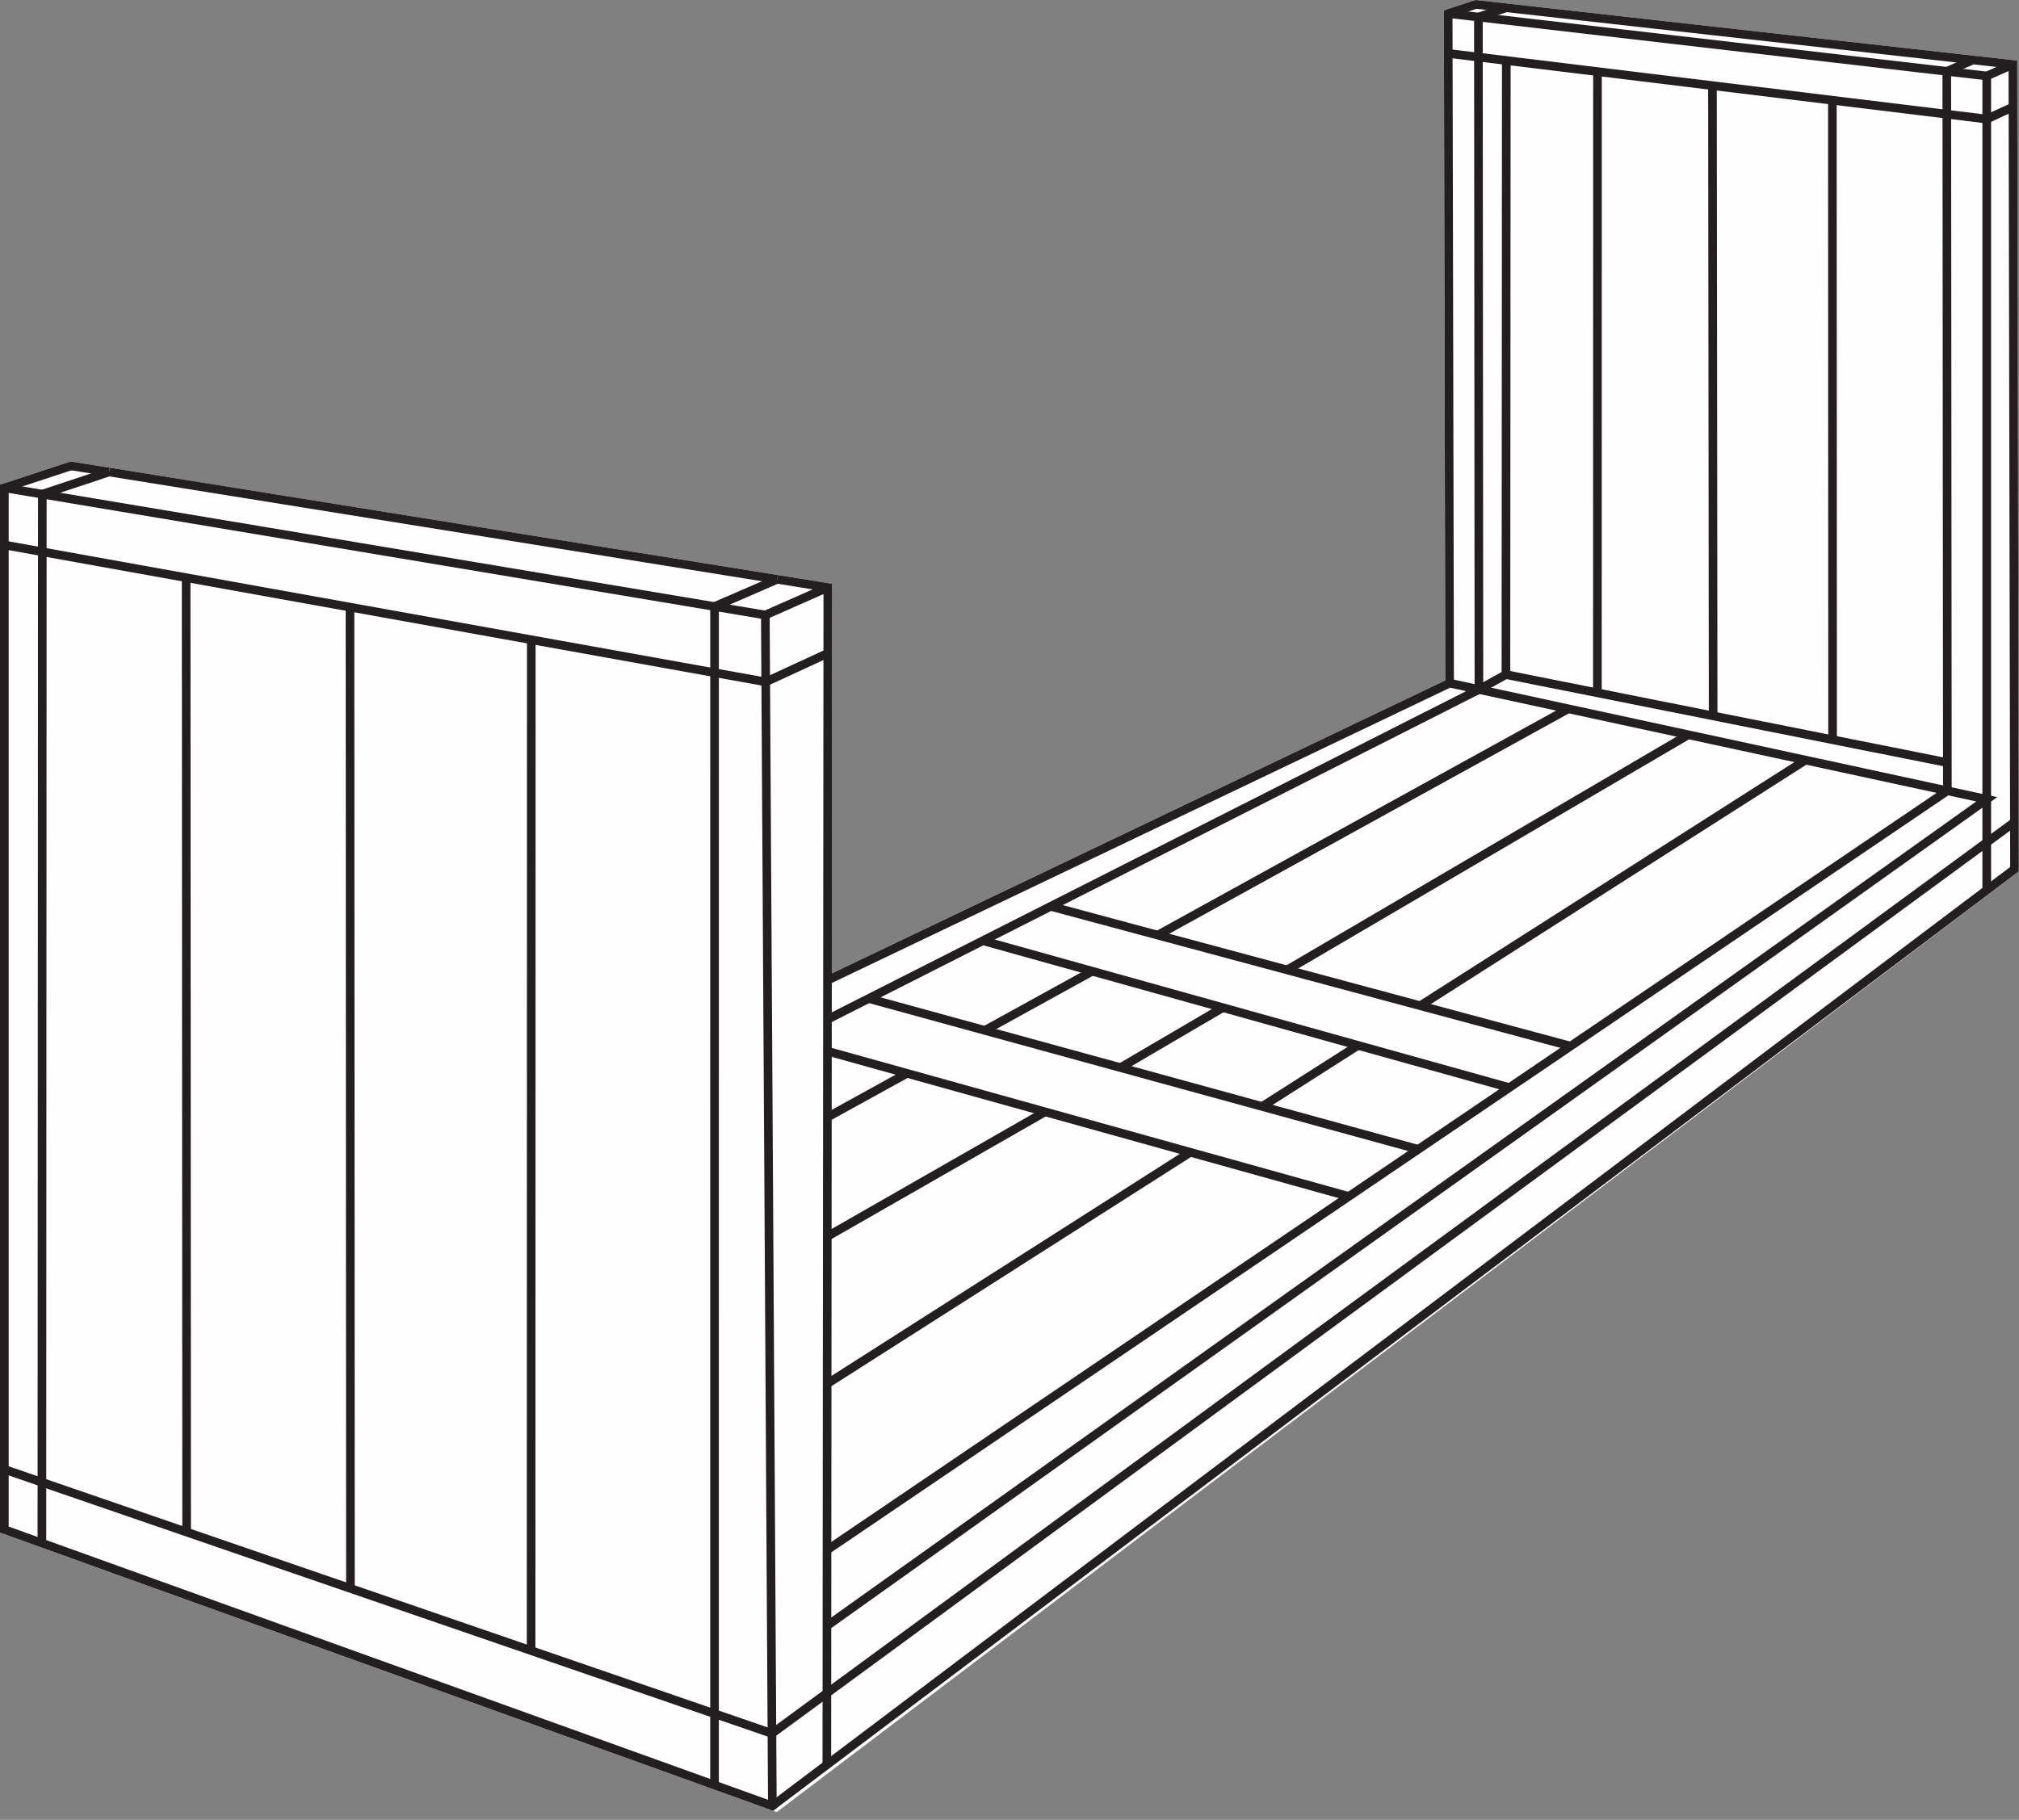 <?xml version="1.0" encoding="UTF-8"?>
<svg width="132px" height="119px" viewBox="0 0 132 119" version="1.1" xmlns="http://www.w3.org/2000/svg" xmlns:xlink="http://www.w3.org/1999/xlink">
    <rect x="0" y="0" width="132" height="119" fill="#808080" stroke="none"/>
    <!-- Generator: sketchtool 50.1 (55044) - http://www.bohemiancoding.com/sketch -->
    <title>571B2A71-ACAF-4B46-BD6F-AB41656AD922</title>
    <desc>Created with sketchtool.</desc>
    <defs></defs>
    <g id="Tools" stroke="none" stroke-width="1" fill="none" fill-rule="evenodd">
        <g id="Tools---Container-Types" transform="translate(-592, -1590)">
            <g id="containers4" transform="translate(592, 1590)">
                <polygon id="Fill-1" fill="#FEFEFE" points="96.472 -0 94.397 0.688 94.491 44.493 54.383 63.652 54.405 38.173 4.619 30.176 -0 31.688 -0 100.219 50.781 118.493 131.986 56.979 131.882 3.961"></polygon>
                <polygon id="Fill-2" fill="#231F20" points="0 31.688 0 31.898 0 100.021 0 100.219 0.188 100.286 50.4 118.356 50.547 118.409 50.779 118.231 50.319 40.216 50.318 39.977 50.083 39.937 46.764 39.383 46.67 39.94 49.756 40.457 50.211 117.688 0.567 99.823 0.567 32.232 2.722 32.592 2.813 32.035 0.261 31.608"></polygon>
                <path d="M96.472,-0 L96.416,0.018 L94.593,0.617 L94.397,0.688 L94.767,1.156 L96.592,0.556 L96.472,-0 Z M129.777,4.709 L130.005,5.226 L131.713,4.473 L131.486,3.955 L129.777,4.709 Z M0.196,31.629 L0.371,32.167 L4.735,30.733 L4.619,30.176 L0.196,31.629 Z M49.922,39.957 L50.151,40.476 L54.237,38.672 L54.009,38.155 L49.922,39.957 Z" id="Fill-3" fill="#231F20"></path>
                <polygon id="Fill-4" fill="#231F20" points="50.324 117.864 50.666 118.316 131.875 57.062 131.985 56.979 131.986 56.836 131.534 56.61"></polygon>
                <polygon id="Fill-5" fill="#231F20" points="2.485 32.313 2.455 100.903 3.021 100.903 3.049 32.313"></polygon>
                <path d="M129.773,7.529 L130.011,8.043 L131.724,7.253 L131.487,6.739 L129.773,7.529 Z M0.233,35.913 L2.716,36.36 L2.815,35.804 L0.334,35.358 L0.233,35.913 Z M50.025,44.297 L46.767,43.711 L46.668,44.266 L50.013,44.868 L50.101,44.884 L50.182,44.847 L54.238,42.977 L54.001,42.463 L50.025,44.297 Z" id="Fill-6" fill="#231F20"></path>
                <polygon id="Fill-7" fill="#231F20" points="46.435 39.662 46.432 116.73 46.998 116.73 46.999 39.662"></polygon>
                <polygon id="Fill-8" fill="#231F20" points="50.421 113.037 0.376 95.815 0.192 96.35 50.377 113.62 50.516 113.669 50.635 113.581 131.866 53.989 131.531 53.532"></polygon>
                <path d="M127.166,4.405 L128.877,3.662 L129.103,4.18 L127.392,4.924 L127.166,4.405 Z M46.604,39.402 L50.702,37.623 L50.927,38.14 L46.831,39.921 L46.604,39.402 Z" id="Fill-9" fill="#231F20"></path>
                <path d="M96.568,0.848 L96.744,1.384 L98.571,0.776 L98.394,0.241 L96.568,0.848 Z M2.678,32.046 L2.855,32.581 L7.219,31.131 L7.042,30.595 L2.678,32.046 Z" id="Fill-10" fill="#231F20"></path>
                <path d="M50.859,37.603 L54.167,38.135 L54.405,38.173 L54.405,38.414 L54.339,115.405 L53.775,115.405 L53.84,38.655 L50.771,38.161 L50.859,37.603 Z M4.619,30.176 L7.175,30.584 L7.087,31.142 L4.603,30.744 L4.619,30.176 Z" id="Fill-11" fill="#231F20"></path>
                <polygon id="Fill-12" fill="#231F20" points="96.473 0.568 131.318 4.467 131.423 56.836 131.987 56.836 131.883 4.214 131.882 3.961 131.631 3.932 96.536 0.006 96.472 -0"></polygon>
                <polygon id="Fill-13" fill="#231F20" points="94.711 0.605 129.923 4.686 130.175 4.715 130.175 4.967 130.175 58.203 129.607 58.203 129.607 5.219 94.648 1.167"></polygon>
                <polygon id="Fill-14" fill="#231F20" points="94.492 44.671 95.056 44.671 94.962 0.885 94.398 0.687"></polygon>
                <polygon id="Fill-15" fill="#231F20" points="53.901 106.087 129.206 52.408 94.807 44.968 54.223 64.355 53.979 63.846 94.652 44.416 94.741 44.374 94.834 44.394 129.952 51.99 130.577 52.125 130.055 52.497 54.229 106.547"></polygon>
                <polygon id="Fill-16" fill="#231F20" points="96.374 1.115 96.409 45.086 96.973 45.086 96.938 1.115"></polygon>
                <polygon id="Fill-17" fill="#231F20" points="126.996 4.665 127.035 51.711 127.599 51.711 127.56 4.665"></polygon>
                <polygon id="Fill-18" fill="#231F20" points="129.858 8.068 94.652 3.776 94.718 3.212 129.924 7.505"></polygon>
                <polygon id="Fill-19" fill="#231F20" points="127.475 51.943 54.227 101.592 53.911 101.126 127.159 51.476"></polygon>
                <polygon id="Fill-20" fill="#231F20" points="96.819 45.339 54.226 66.912 53.971 66.406 96.564 44.834"></polygon>
                <polygon id="Fill-21" fill="#231F20" points="7.175 30.584 50.859 37.603 50.771 38.161 7.086 31.142"></polygon>
                <polygon id="Fill-22" fill="#231F20" points="2.815 35.805 46.767 43.711 46.668 44.267 2.715 36.361"></polygon>
                <polygon id="Fill-23" fill="#231F20" points="2.813 32.034 46.764 39.383 46.67 39.94 2.721 32.592"></polygon>
                <polygon id="Fill-24" fill="#231F20" points="56.866 65.022 92.802 74.883 92.653 75.428 56.718 65.567"></polygon>
                <polygon id="Fill-25" fill="#231F20" points="88.107 78.509 54.022 69.01 54.172 68.466 88.258 77.964"></polygon>
                <polygon id="Fill-26" fill="#231F20" points="64.334 61.241 98.757 70.847 98.606 71.392 64.183 61.786"></polygon>
                <polygon id="Fill-27" fill="#231F20" points="102.611 68.681 68.62 59.541 68.766 58.993 102.757 68.134"></polygon>
                <path d="M80.087,66.135 L73.398,70.056 L73.112,69.57 L79.802,65.648 L80.087,66.135 Z M53.945,80.609 L68.185,72.457 L68.466,72.949 L54.227,81.101 L53.945,80.609 Z M110.523,48.29 L84.295,63.668 L84.009,63.181 L110.237,47.803 L110.523,48.29 Z" id="Fill-28" fill="#231F20"></path>
                <path d="M77.973,75.587 L54.23,90.724 L53.927,90.248 L77.669,75.111 L77.973,75.587 Z M88.937,68.596 L82.669,72.593 L82.366,72.116 L88.634,68.12 L88.937,68.596 Z M118.195,49.942 L93.006,66.002 L92.702,65.526 L117.892,49.466 L118.195,49.942 Z" id="Fill-29" fill="#231F20"></path>
                <path d="M71.544,63.757 L64.524,67.628 L64.252,67.132 L71.272,63.261 L71.544,63.757 Z M102.667,46.597 L75.825,61.397 L75.553,60.901 L102.396,46.101 L102.667,46.597 Z" id="Fill-30" fill="#231F20"></path>
                <polygon id="Fill-31" fill="#231F20" points="59.433 70.435 54.229 73.304 53.957 72.808 59.161 69.939"></polygon>
                <polygon id="Fill-32" fill="#231F20" points="22.601 39.702 22.63 103.87 23.194 103.87 23.165 39.702"></polygon>
                <polygon id="Fill-33" fill="#231F20" points="34.454 41.834 34.441 107.934 35.005 107.934 35.018 41.834"></polygon>
                <polygon id="Fill-34" fill="#231F20" points="11.888 37.775 11.919 100.184 12.483 100.184 12.452 37.775"></polygon>
                <polygon id="Fill-35" fill="#231F20" points="98.198 3.956 98.173 44.111 98.738 44.111 98.763 3.956"></polygon>
                <polygon id="Fill-36" fill="#231F20" points="96.555 44.838 98.319 43.863 98.409 43.814 98.51 43.834 127.37 49.59 127.26 50.146 98.5 44.409 96.827 45.334"></polygon>
                <polygon id="Fill-37" fill="#231F20" points="111.676 5.6 111.722 46.989 112.286 46.989 112.24 5.6"></polygon>
                <polygon id="Fill-38" fill="#231F20" points="104.16 4.684 104.154 45.304 104.719 45.304 104.724 4.684"></polygon>
                <polygon id="Fill-39" fill="#231F20" points="119.517 6.556 119.531 48.371 120.095 48.371 120.08 6.556"></polygon>
            </g>
        </g>
    </g>
</svg>